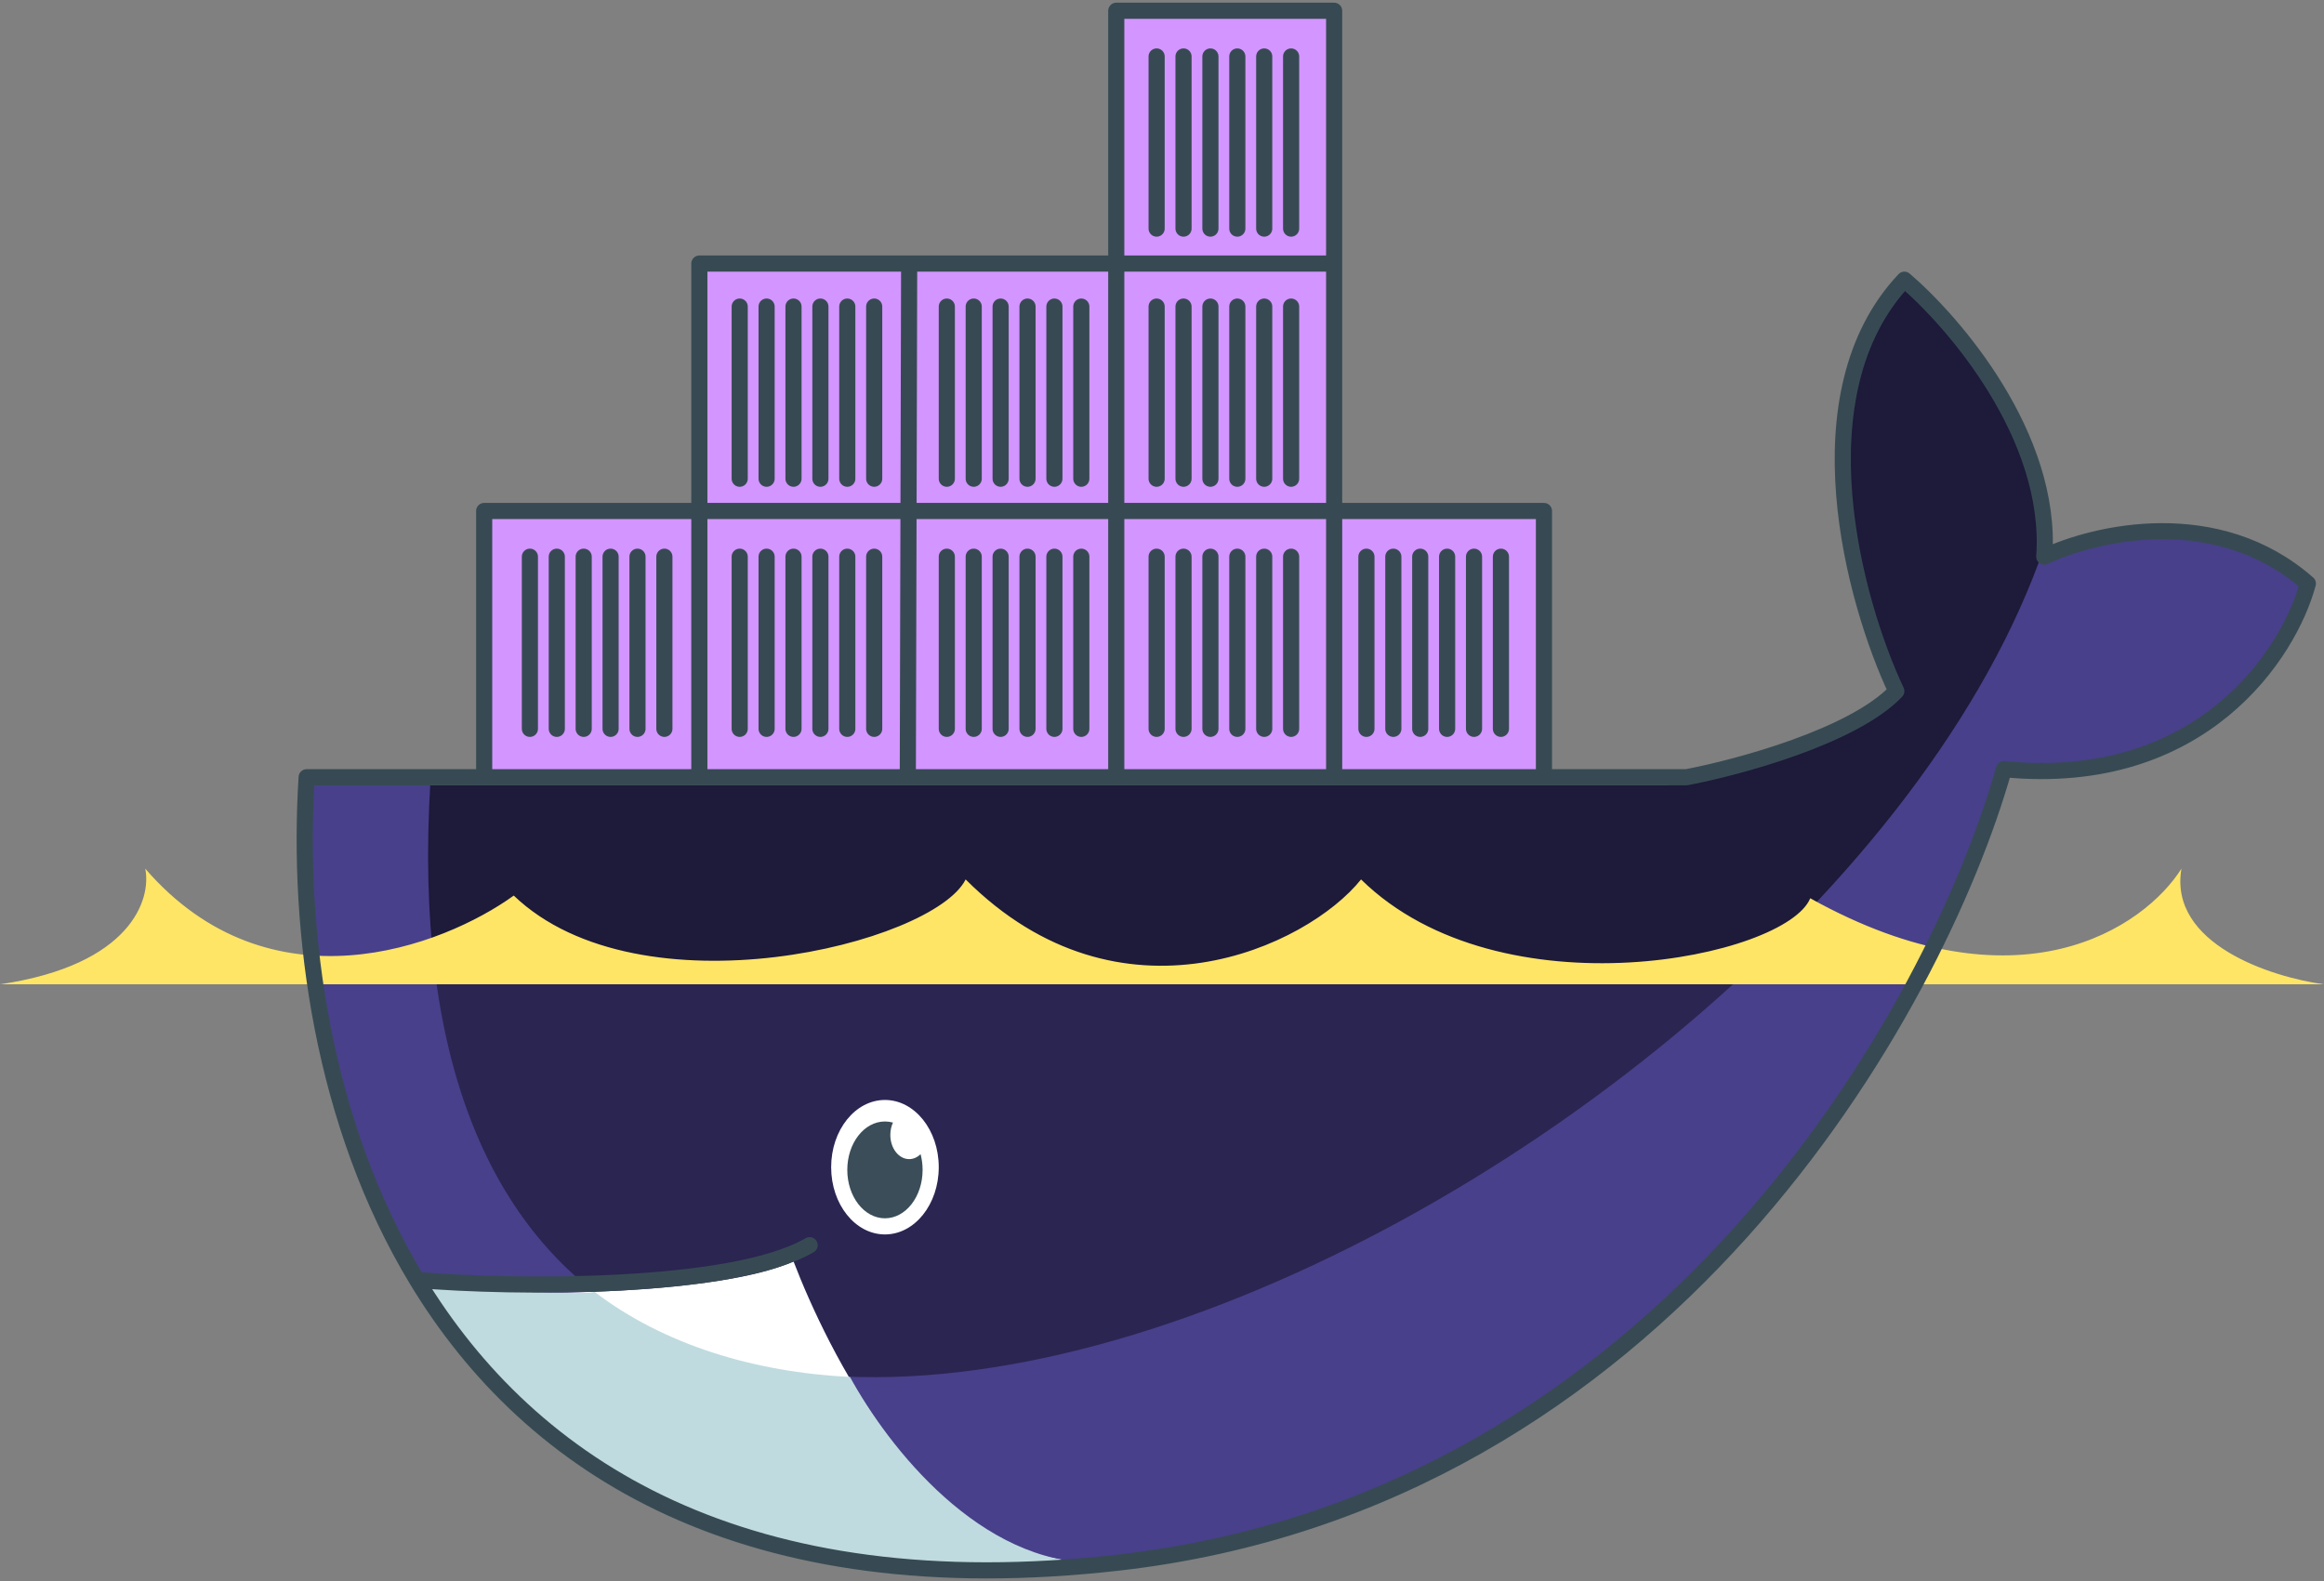 <svg width="432" height="294" viewBox="0 0 432 294" fill="none" xmlns="http://www.w3.org/2000/svg">
<rect x="0" y="0" width="432" height="294" fill="#808080" stroke="none"/>
<path d="M352.327 129.739C343.57 138.275 320.219 144.135 309.639 145.998H280.632H237.944H193.613H151.198H108.783H65C69.064 189.879 99.851 273.975 190.483 259.304C303.771 240.965 384.678 113.138 381 104.5C382.751 81.737 364.003 59.96 353.969 52C332.077 73.543 343.753 112.802 352.327 129.739Z" fill="#1D1A3A"/>
<path d="M323 183C240.5 258.5 99 303.5 81 183H323Z" fill="#2B2552"/>
<ellipse cx="164.5" cy="217" rx="10" ry="12.5" fill="white"/>
<path fill-rule="evenodd" clip-rule="evenodd" d="M165.989 208.704C165.678 209.376 165.5 210.161 165.5 211C165.5 213.485 167.067 215.5 169 215.5C169.798 215.5 170.534 215.156 171.123 214.578C171.367 215.494 171.5 216.477 171.5 217.5C171.5 222.471 168.366 226.5 164.5 226.5C160.634 226.5 157.5 222.471 157.5 217.5C157.5 212.529 160.634 208.5 164.5 208.5C165.011 208.5 165.509 208.57 165.989 208.704Z" fill="#3A4D58"/>
<path d="M427.5 109C410.806 94.291 388.44 100.028 379 104.5C332.5 230 67.579 351 80 145.455H57.358C55.557 174.047 60.283 209.473 77.728 238.331C98.787 273.168 138.38 298.434 207.401 290.552C308.357 279.024 359.579 186.059 372 142C409 145.5 424.022 121.92 427.5 109Z" fill="#48408B"/>
<path d="M432 183H0C24.4 179.4 28.167 167.167 27 161.5C50.2 188.3 82.333 176 95.5 166.5C119 189 173.5 175.5 179.5 163.5C208.3 192.3 243 176 253 163.5C279 189 332 178 336.5 167C375.3 188.6 398.667 172.333 405.5 161.5C403.1 175.5 422.167 181.667 432 183Z" fill="#FFE566"/>
<path d="M147.5 234.5C134.5 240.5 97.5 241.333 79.5 239.5C91.5 259.5 124 296.5 197.5 290C171.1 286 153.833 251 147.5 234.5Z" fill="white"/>
<path d="M204.116 290.548C205.89 290.387 207.685 290.205 209.5 290C207.676 290.339 205.881 290.516 204.116 290.548C138.453 296.5 101.225 272.626 80 239.5C90.329 239.781 109.427 240.841 110.5 240.166C123.352 249.984 140.146 255.11 158 256C165.174 269.1 182.285 290.943 204.116 290.548Z" fill="#BFDBDF"/>
<path fill-rule="evenodd" clip-rule="evenodd" d="M287 144.5V95H248V49V2H207.5V49H169H130V95H90V144.5H130H168.75H207.5H248H287Z" fill="#D395FF"/>
<path d="M90 144.5H57C55.188 173.27 59.944 208.916 77.5 237.953M90 144.5V95H130M90 144.5H130M287 144.5H313.5C323.167 142.667 344.5 136.9 352.5 128.5C344.667 111.833 334 73.2 354 52C363.167 59.833 381.6 81.1 380 103.5C389.5 99 412.2 93.7 429 108.5C425.5 121.5 409.3 146.6 372.5 143C360 187.333 309.6 278.9 208 290.5C138.539 298.431 98.693 273.007 77.5 237.953M287 144.5V95H248M287 144.5H248M248 144.5H207.5M248 144.5V95M207.5 144.5H168.75M207.5 144.5V49M130 144.5H168.75M130 144.5V95M248 49V2H207.5V49M248 49V95M248 49H207.5M169 49H130V95M169 49L168.75 144.5M169 49H207.5M98.5 103.5V135.5M103.5 103.5V135.5M108.5 103.5V135.5M113.5 103.5V135.5M118.5 103.5V135.5M123.5 103.5V135.5M137.5 103.5V135.5M142.5 103.5V135.5M147.5 103.5V135.5M152.5 103.5V135.5M157.5 103.5V135.5M162.5 103.5V135.5M176 103.5V135.5M181 103.5V135.5M186 103.5V135.5M191 103.5V135.5M196 103.5V135.5M201 103.5V135.5M215 103.5V135.5M220 103.5V135.5M225 103.5V135.5M230 103.5V135.5M235 103.5V135.5M240 103.5V135.5M254 103.5V135.5M259 103.5V135.5M264 103.5V135.5M269 103.5V135.5M274 103.5V135.5M279 103.5V135.5M137.5 57V89M142.5 57V89M147.5 57V89M152.5 57V89M157.5 57V89M162.5 57V89M176 57V89M181 57V89M186 57V89M191 57V89M196 57V89M201 57V89M215 57V89M220 57V89M225 57V89M230 57V89M235 57V89M240 57V89M215 10.5V42.5M220 10.5V42.5M225 10.5V42.5M230 10.5V42.5M235 10.5V42.5M240 10.5V42.5M77.5 237.953C95.167 239.469 136.1 239.9 150.5 231.5M130 95H248" stroke="#374A53" stroke-width="3" stroke-linecap="round" stroke-linejoin="round"/>
</svg>
